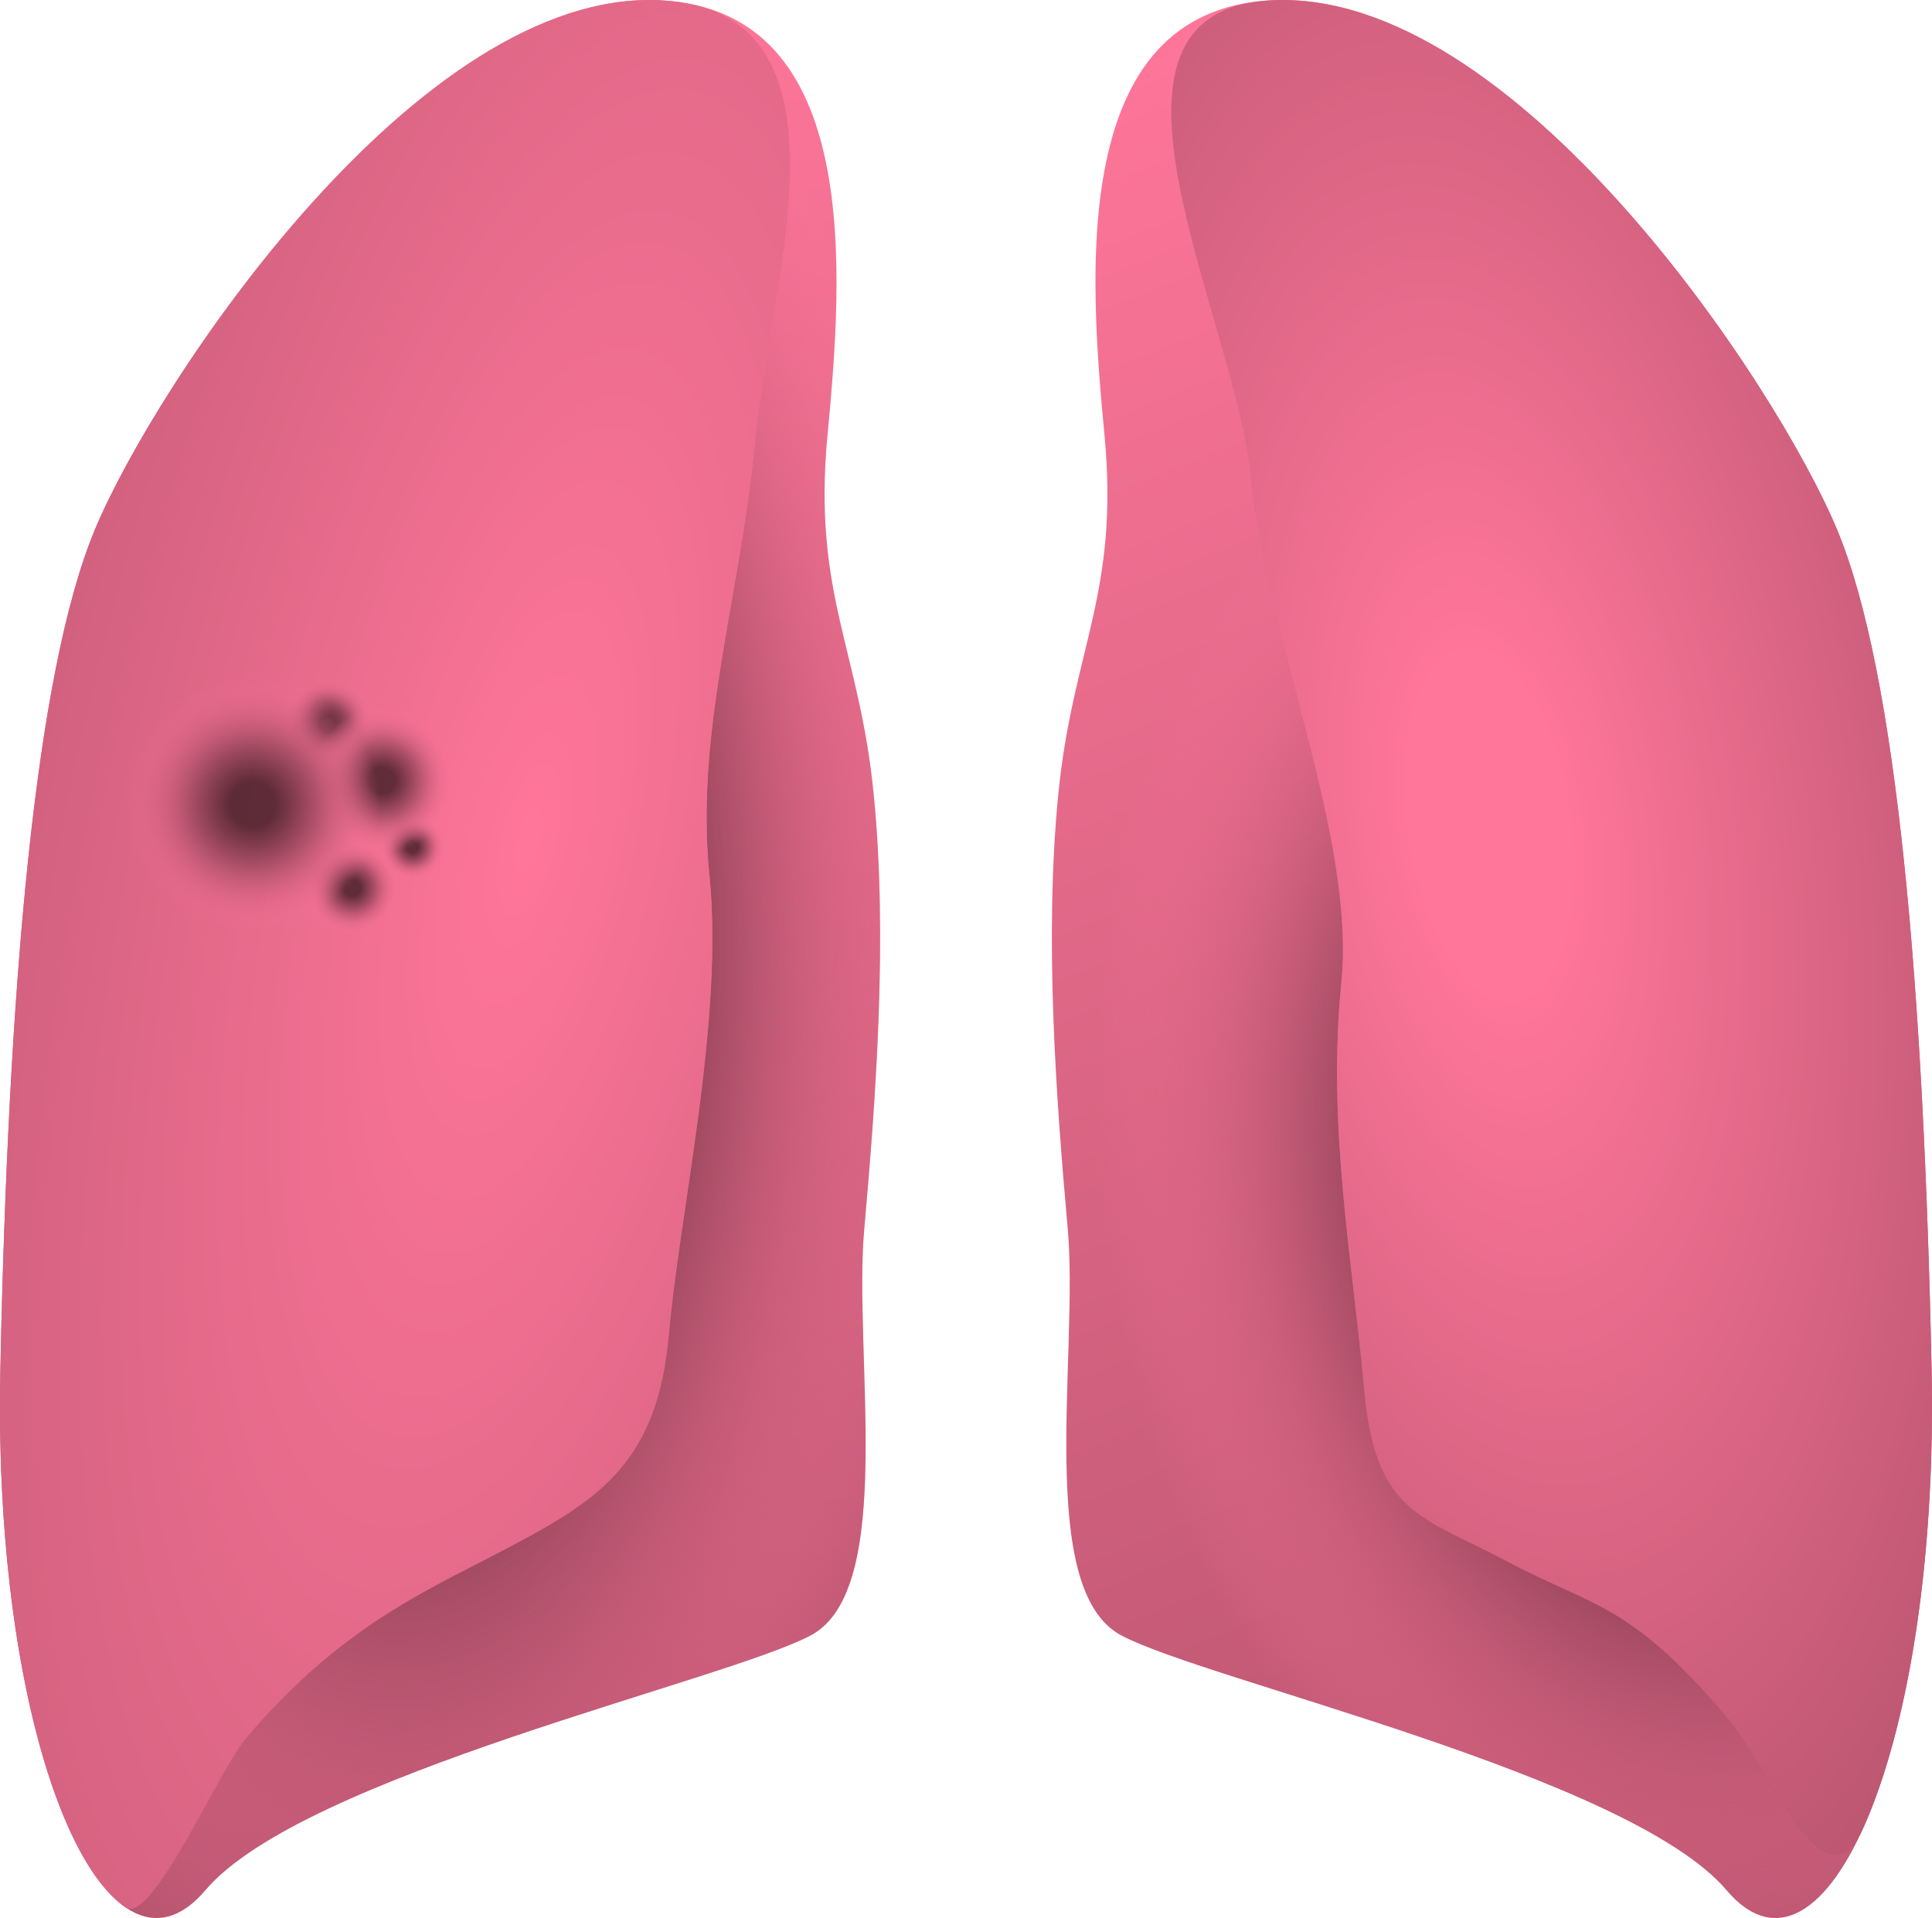 <svg id="Layer_1" data-name="Layer 1" xmlns="http://www.w3.org/2000/svg" xmlns:xlink="http://www.w3.org/1999/xlink" viewBox="0 0 91.337 90.68"><defs><style>.cls-1{fill:url(#linear-gradient);}.cls-2{fill:url(#radial-gradient);}.cls-3{fill:url(#linear-gradient-2);}.cls-4{fill:url(#radial-gradient-2);}.cls-5{fill:url(#radial-gradient-3);}.cls-6{fill:url(#radial-gradient-4);}.cls-7{opacity:0.7;}.cls-8{fill:url(#radial-gradient-5);}.cls-9{fill:url(#radial-gradient-6);}.cls-10{fill:url(#radial-gradient-7);}.cls-11{fill:url(#radial-gradient-8);}.cls-12{fill:url(#radial-gradient-9);}</style><linearGradient id="linear-gradient" x1="104.265" y1="56.935" x2="147.959" y2="166.169" gradientUnits="userSpaceOnUse"><stop offset="0" stop-color="#ff769a"/><stop offset="1" stop-color="#a34b62"/></linearGradient><radialGradient id="radial-gradient" cx="133.291" cy="98.956" r="32.843" gradientTransform="matrix(0.979, -0.22, 0.276, 1.413, -24.497, -0.044)" gradientUnits="userSpaceOnUse"><stop offset="0.458" stop-color="#a34b62"/><stop offset="0.815" stop-color="#ff769a" stop-opacity="0"/></radialGradient><linearGradient id="linear-gradient-2" x1="83.116" y1="51.332" x2="67.998" y2="167.568" xlink:href="#linear-gradient"/><radialGradient id="radial-gradient-2" cx="73.136" cy="88.385" r="32.46" gradientTransform="translate(0 -80.186) scale(1 2.03)" xlink:href="#radial-gradient"/><radialGradient id="radial-gradient-3" cx="124.768" cy="83.138" r="37.191" gradientTransform="matrix(0.987, -0.17, 0.325, 2.164, -25.414, -65.054)" gradientUnits="userSpaceOnUse"><stop offset="0.095" stop-color="#ff769a"/><stop offset="0.898" stop-color="#a34b62"/></radialGradient><radialGradient id="radial-gradient-4" cx="79.384" cy="83.87" r="47.674" gradientTransform="matrix(0.971, 0.255, -0.638, 2.783, 55.765, -159.273)" xlink:href="#linear-gradient"/><radialGradient id="radial-gradient-5" cx="19.506" cy="40.051" r="1.557" gradientUnits="userSpaceOnUse"><stop offset="0.175" stop-color="#241015"/><stop offset="0.537" stop-color="#a34b62"/><stop offset="1" stop-color="#ff769a" stop-opacity="0"/></radialGradient><radialGradient id="radial-gradient-6" cx="15.502" cy="34.234" r="2.202" xlink:href="#radial-gradient-5"/><radialGradient id="radial-gradient-7" cx="16.662" cy="41.98" r="2.202" xlink:href="#radial-gradient-5"/><radialGradient id="radial-gradient-8" cx="18.073" cy="36.898" r="3.427" xlink:href="#radial-gradient-5"/><radialGradient id="radial-gradient-9" cx="11.957" cy="38.022" r="5.991" xlink:href="#radial-gradient-5"/></defs><title>R-ICO-013971</title><g id="R-ICO-013971"><g id="BOTTOM"><path id="RIGHT_BG" class="cls-1" d="M114.417,54.674c-9.6.505-8.574,13.109-7.868,20.572s-1.5,10.084-2.183,16.941-.084,14.637.444,20.572-1.532,17.059,2.527,19.218,24.018,6.617,28.626,12.052,10.061-6.665,9.687-24.615-1.612-32.874-4.475-39.731S125.908,54.069,114.417,54.674Z" transform="translate(-54.332 -54.66)"/><path id="RIGHT_MID" class="cls-2" d="M135.963,135.832c-4.608-5.435-6.319-5.191-10.378-7.351s-6.235-2.233-6.764-8.167-1.761-12.354-1.073-19.211-3.589-16.465-4.3-23.928-8.634-22,.964-22.5c-9.6.505-8.575,13.109-7.868,20.572s-1.5,10.084-2.183,16.941-.084,14.637.444,20.572-1.532,17.059,2.527,19.218,24.018,6.617,28.626,12.052c2.192,2.586,4.575,1.2,6.431-2.9C140.538,145.086,138.155,138.418,135.963,135.832Z" transform="translate(-54.332 -54.66)"/><path id="LEFT_BG" class="cls-3" d="M85.583,54.674c9.6.505,8.574,13.109,7.868,20.572s1.5,10.084,2.183,16.941.084,14.637-.444,20.572,1.532,17.059-2.527,19.218-24.018,6.617-28.626,12.052-10.061-6.665-9.687-24.615,1.612-32.874,4.475-39.731S74.092,54.069,85.583,54.674Z" transform="translate(-54.332 -54.66)"/><path id="LEFT_MID" class="cls-4" d="M95.19,112.759c.528-5.935,1.132-13.715.444-20.572s-2.889-9.479-2.183-16.941,1.73-20.067-7.868-20.572c9.6.505,5.162,13.314,4.456,20.776s-2.855,13.734-2.168,20.591-1.393,15.808-1.922,21.742-3.242,7.734-7.3,9.893-8.091,3.746-12.7,9.181c-1.23,1.45-4.405,8.724-5.652,7.991,1.222.823,2.51.631,3.739-.819,4.608-5.435,24.567-9.892,28.626-12.052S94.661,118.693,95.19,112.759Z" transform="translate(-54.332 -54.66)"/></g><g id="TOP"><path id="RIGHT" class="cls-5" d="M114.417,54.674c-9.6.505-1.67,15.039-.964,22.5s4.982,17.071,4.294,23.928.546,13.276,1.074,19.211,2.7,6.008,6.764,8.167,5.77,1.916,10.378,7.351c2.211,2.608,4.616,9.376,6.48,5.2,2.019-4.527,3.4-12.281,3.207-21.618-.374-17.95-1.612-32.874-4.475-39.731S125.908,54.069,114.417,54.674Z" transform="translate(-54.332 -54.66)"/><path id="LEFT" class="cls-6" d="M85.583,54.674c9.6.505,5.162,13.314,4.456,20.776s-2.855,13.734-2.168,20.591-1.393,15.808-1.922,21.742-3.242,7.734-7.3,9.893-8.091,3.746-12.7,9.181c-1.238,1.459-4.448,8.827-5.678,7.984-3.351-2.3-6.2-12.3-5.922-25.427.374-17.95,1.612-32.874,4.475-39.731S74.092,54.069,85.583,54.674Z" transform="translate(-54.332 -54.66)"/></g><g id="CANCER_SPOTS" class="cls-7"><circle class="cls-8" cx="19.506" cy="40.051" r="1.557"/><circle class="cls-9" cx="15.502" cy="34.234" r="2.202"/><circle class="cls-10" cx="16.662" cy="41.98" r="2.202"/><circle class="cls-11" cx="18.073" cy="36.898" r="3.427"/><circle class="cls-12" cx="11.957" cy="38.022" r="5.991"/></g></g></svg>